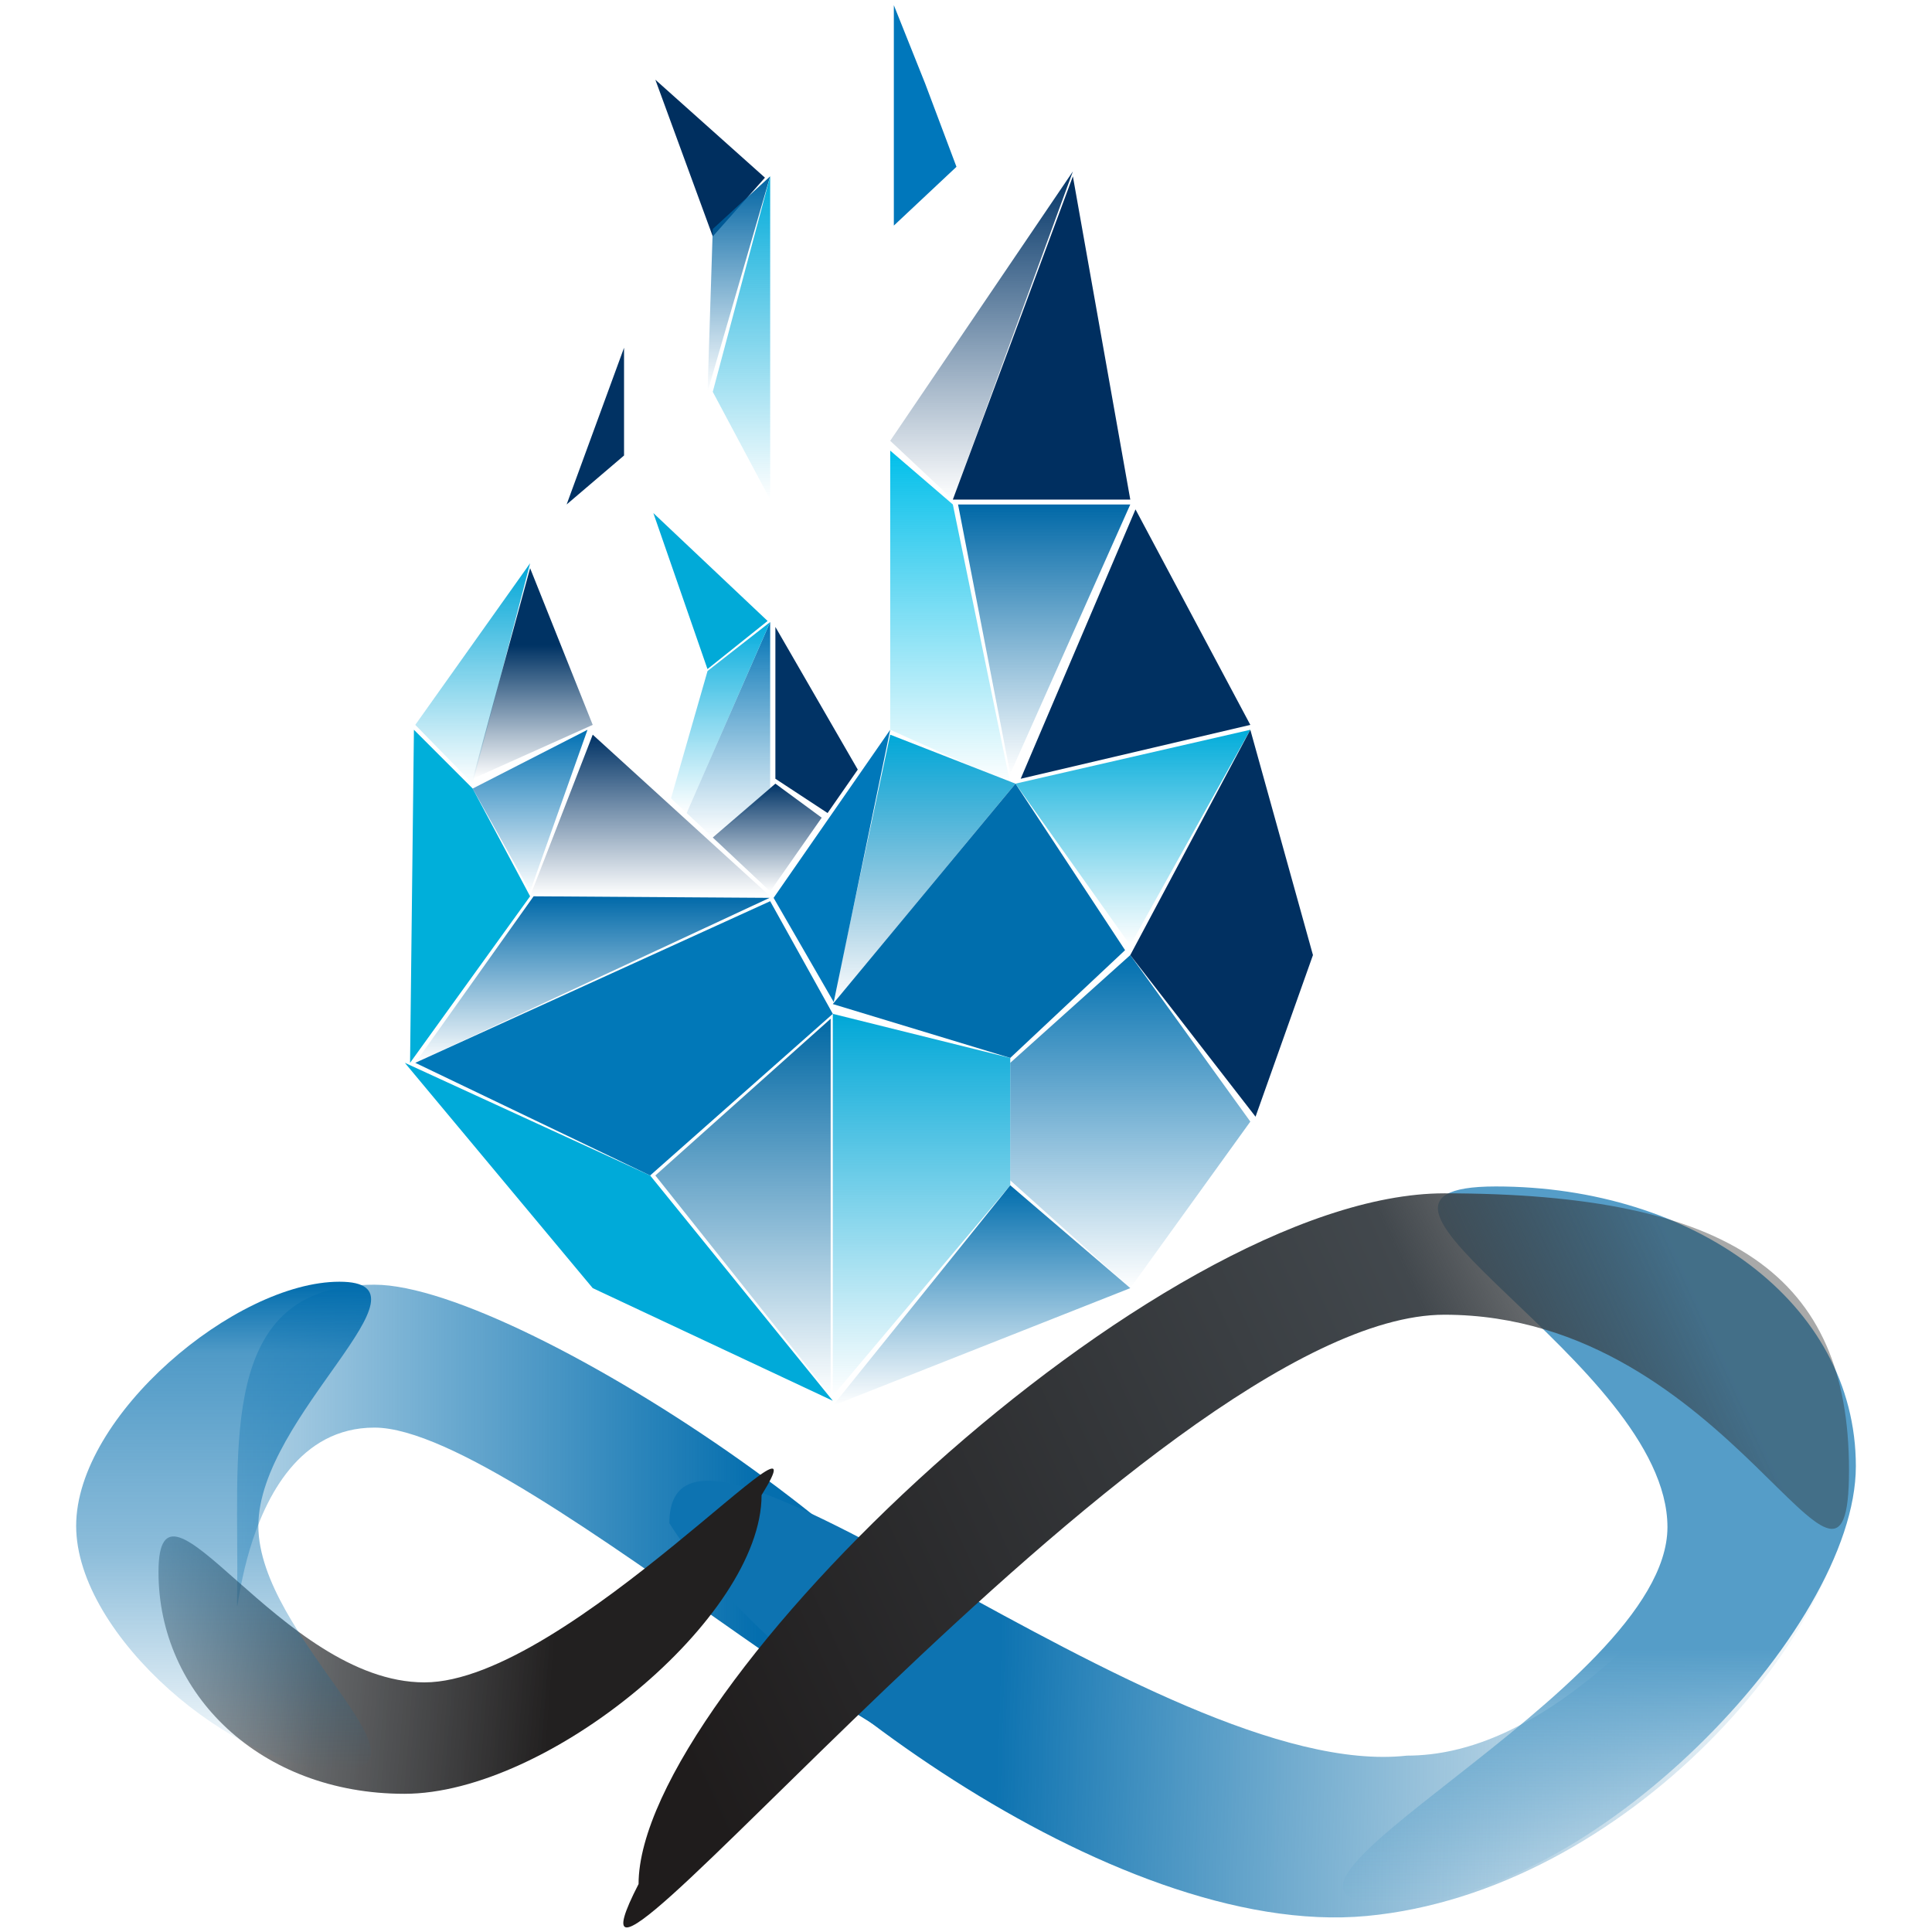<svg width="40" height="40" viewBox="0 0 222 241" fill="none" xmlns="http://www.w3.org/2000/svg">
<path d="M101.999 0.646L105.905 10.421L109.811 20.807L101.999 28.139L101.999 0.646Z" fill="#0077BB"/>
<path d="M72.249 9.943L85.921 22.162L79.411 29.493L72.249 9.943Z" fill="#002F5F"/>
<path d="M86.572 21.995L78.76 48.877L79.411 28.566L86.572 21.995Z" fill="url(#paint0_linear_133_2)"/>
<path d="M86.572 21.995V62.318L79.411 48.877L86.572 21.995Z" fill="url(#paint1_linear_133_2)"/>
<path d="M124.332 21.995L131.493 62.318H109.358L124.332 21.995Z" fill="#002F60"/>
<path d="M124.332 21.384L109.359 62.318L101.546 54.986L124.332 21.384Z" fill="url(#paint2_linear_133_2)"/>
<path d="M110.009 62.929H131.493L116.52 96.532L110.009 62.929Z" fill="url(#paint3_linear_133_2)"/>
<path d="M132.144 63.54L146.467 90.422L117.822 97.143L132.144 63.54Z" fill="#003061"/>
<path d="M131.493 117.915L146.467 91.033L117.171 97.754L131.493 117.915Z" fill="url(#paint4_linear_133_2)"/>
<path d="M101.546 91.644L117.171 97.754L94.385 125.247L101.546 91.644Z" fill="url(#paint5_linear_133_2)"/>
<path d="M101.546 91.033L94.5 125L87 112L101.546 91.033Z" fill="#0078BA"/>
<path d="M117.171 97.754L130.842 118.526L116.52 131.967L94.385 125.247L117.171 97.754Z" fill="#006EAD"/>
<path d="M131.494 119.137L146.467 139.91L131.494 160.683L116.52 147.242V132.579L131.494 119.137Z" fill="url(#paint6_linear_133_2)"/>
<path d="M146.467 91.033L154.28 119.137L147.118 139.299L131.493 119.137L146.467 91.033Z" fill="#013061"/>
<path d="M94.385 126.469L116.52 131.968V147.853L94.385 174.124V126.469Z" fill="url(#paint7_linear_133_2)"/>
<path d="M116.52 147.853L131.493 160.683L94.385 175.346L116.52 147.853Z" fill="url(#paint8_linear_133_2)"/>
<path d="M41 132.578L71.599 146.631L94.385 174.735L64.437 160.683L41 132.578Z" fill="#00AAD9"/>
<path d="M42.134 91.033L49.463 98.365L56.625 111.806L41.651 132.579L42.134 91.033Z" fill="#00AFDA"/>
<path d="M56.625 70.26L49.463 97.754L42.302 90.422L56.625 70.26Z" fill="url(#paint9_linear_133_2)"/>
<path d="M56.625 70.871L64.437 90.422L49.463 97.143L56.625 70.871Z" fill="url(#paint10_linear_133_2)"/>
<path d="M49.463 98.365L63.786 91.033L56.625 111.195L49.463 98.365Z" fill="url(#paint11_linear_133_2)"/>
<path d="M64.437 91.644L86.572 111.806H56.625L64.437 91.644Z" fill="url(#paint12_linear_133_2)"/>
<path d="M94.117 127.08L94.117 174.124L72.249 146.63L94.117 127.08Z" fill="url(#paint13_linear_133_2)"/>
<path d="M86.572 112.417L94.385 126.469L71.598 146.631L42.302 132.578L86.572 112.417Z" fill="#0178B8"/>
<path d="M57.061 111.806L86.5 112L42.302 132.578L57.061 111.806Z" fill="url(#paint14_linear_133_2)"/>
<path d="M101.546 56.208L109.359 62.929L116.52 97.754L101.546 91.033V56.208Z" fill="url(#paint15_linear_133_2)"/>
<path d="M87.223 78.203L97.5 96L93.734 101.419L87.223 97.143V78.203Z" fill="#013365"/>
<path d="M86.572 77.592V98.976L79.411 104.474L76.156 101.42L86.572 77.592Z" fill="url(#paint16_linear_133_2)"/>
<path d="M78.76 83.702L86.572 77.592L76.156 101.42L74.202 99.587L78.76 83.702Z" fill="url(#paint17_linear_133_2)"/>
<path d="M72 64L86.251 77.46L78.751 83.46L72 64Z" fill="#01AAD8"/>
<path d="M68.344 43.378V56.819L61.182 62.929L68.344 43.378Z" fill="#013263"/>
<path d="M87.223 97.754L93 102L86.572 111.195L79.411 104.474L87.223 97.754Z" fill="url(#paint18_linear_133_2)"/>
<path d="M114.5 217C114.5 234.229 55.873 178.081 37.21 178.081C18.548 178.081 20.101 212.765 20.101 195.536C20.101 178.307 18.548 160.255 37.21 160.255C55.873 160.255 114.5 199.771 114.5 217Z" fill="url(#paint19_linear_133_2)"/>
<path d="M222 181.568C222 203.663 193 236 161 239C129 242 84.695 207.24 74 190C74 167.905 134.933 222.448 166 219C197.404 219 222 159.472 222 181.568Z" fill="url(#paint20_linear_133_2)"/>
<path d="M85.5 186.5C85.5 201.777 58.88 223.761 40.944 223.761C23.007 223.761 10.271 211.376 10.271 196.099C10.271 180.821 25.512 209.862 43.449 209.862C61.386 209.862 94.5 172 85.5 186.5Z" fill="url(#paint21_linear_133_2)"/>
<path d="M22.728 190.337C22.728 204.079 45.794 220.79 32.843 220.79C19.892 220.79 0 204.079 0 190.337C0 176.595 19.892 159.884 32.843 159.884C45.794 159.884 22.728 176.595 22.728 190.337Z" fill="url(#paint22_linear_133_2)"/>
<path d="M222.001 182.909C222.001 203.42 188.568 237.5 164 237.5C139.432 237.5 198.5 211.011 198.5 190.5C198.5 169.989 152.52 148 177.088 148C201.656 148 222.001 162.399 222.001 182.909Z" fill="url(#paint23_linear_133_2)"/>
<path d="M221.147 183.395C221.147 207.597 206.582 164 170.674 164C134.221 164 55 264.5 70.156 235.016C70.156 210.814 134.767 148.857 170.674 148.857C206.582 148.857 221.147 159.192 221.147 183.395Z" fill="url(#paint24_linear_133_2)"/>
<defs>
<linearGradient id="paint0_linear_133_2" x1="82.666" y1="21.995" x2="82.666" y2="48.877" gradientUnits="userSpaceOnUse">
<stop stop-color="#0064A3"/>
<stop offset="1" stop-color="#0064A3" stop-opacity="0"/>
</linearGradient>
<linearGradient id="paint1_linear_133_2" x1="82.992" y1="21.995" x2="82.992" y2="62.318" gradientUnits="userSpaceOnUse">
<stop stop-color="#01ABDA"/>
<stop offset="1" stop-color="#01ABDA" stop-opacity="0"/>
</linearGradient>
<linearGradient id="paint2_linear_133_2" x1="112.939" y1="21.384" x2="112.939" y2="62.318" gradientUnits="userSpaceOnUse">
<stop stop-color="#003366"/>
<stop offset="1" stop-color="#003366" stop-opacity="0"/>
</linearGradient>
<linearGradient id="paint3_linear_133_2" x1="120.751" y1="62.929" x2="120.751" y2="96.532" gradientUnits="userSpaceOnUse">
<stop stop-color="#0068A7"/>
<stop offset="1" stop-color="#0068A7" stop-opacity="0"/>
</linearGradient>
<linearGradient id="paint4_linear_133_2" x1="131.819" y1="91.033" x2="131.819" y2="117.915" gradientUnits="userSpaceOnUse">
<stop stop-color="#01ACDA"/>
<stop offset="1" stop-color="#01ACDA" stop-opacity="0"/>
</linearGradient>
<linearGradient id="paint5_linear_133_2" x1="105.778" y1="91.644" x2="105.778" y2="125.247" gradientUnits="userSpaceOnUse">
<stop stop-color="#00A9D9"/>
<stop offset="1" stop-color="#0067A6" stop-opacity="0"/>
</linearGradient>
<linearGradient id="paint6_linear_133_2" x1="131.494" y1="119.137" x2="131.494" y2="160.683" gradientUnits="userSpaceOnUse">
<stop stop-color="#006FAF"/>
<stop offset="1" stop-color="#006FAF" stop-opacity="0"/>
</linearGradient>
<linearGradient id="paint7_linear_133_2" x1="105.452" y1="126.469" x2="105.452" y2="174.124" gradientUnits="userSpaceOnUse">
<stop stop-color="#00A7D7"/>
<stop offset="1" stop-color="#00A7D7" stop-opacity="0"/>
</linearGradient>
<linearGradient id="paint8_linear_133_2" x1="112.939" y1="147.853" x2="112.939" y2="175.346" gradientUnits="userSpaceOnUse">
<stop stop-color="#006DAD"/>
<stop offset="1" stop-color="#006DAD" stop-opacity="0"/>
</linearGradient>
<linearGradient id="paint9_linear_133_2" x1="49.463" y1="70.26" x2="49.463" y2="97.754" gradientUnits="userSpaceOnUse">
<stop stop-color="#01A6D7"/>
<stop offset="1" stop-color="#01A6D7" stop-opacity="0"/>
</linearGradient>
<linearGradient id="paint10_linear_133_2" x1="56.95" y1="70.871" x2="56.95" y2="97.143" gradientUnits="userSpaceOnUse">
<stop offset="0.366" stop-color="#003364"/>
<stop offset="1" stop-color="#003364" stop-opacity="0"/>
</linearGradient>
<linearGradient id="paint11_linear_133_2" x1="56.625" y1="91.033" x2="56.625" y2="111.195" gradientUnits="userSpaceOnUse">
<stop stop-color="#0070B3"/>
<stop offset="1" stop-color="#0070B3" stop-opacity="0"/>
</linearGradient>
<linearGradient id="paint12_linear_133_2" x1="71.599" y1="91.644" x2="71.599" y2="111.806" gradientUnits="userSpaceOnUse">
<stop stop-color="#003265"/>
<stop offset="1" stop-color="#003265" stop-opacity="0"/>
</linearGradient>
<linearGradient id="paint13_linear_133_2" x1="83.183" y1="127.08" x2="83.183" y2="174.124" gradientUnits="userSpaceOnUse">
<stop stop-color="#0168A4"/>
<stop offset="1" stop-color="#0168A4" stop-opacity="0"/>
</linearGradient>
<linearGradient id="paint14_linear_133_2" x1="64.763" y1="111.806" x2="64.763" y2="132.578" gradientUnits="userSpaceOnUse">
<stop stop-color="#0069A9"/>
<stop offset="1" stop-color="#0069A9" stop-opacity="0"/>
</linearGradient>
<linearGradient id="paint15_linear_133_2" x1="109.033" y1="56.208" x2="109.033" y2="97.754" gradientUnits="userSpaceOnUse">
<stop stop-color="#01BFEA"/>
<stop offset="1" stop-color="#01BFEA" stop-opacity="0"/>
</linearGradient>
<linearGradient id="paint16_linear_133_2" x1="81.364" y1="77.592" x2="81.364" y2="104.474" gradientUnits="userSpaceOnUse">
<stop stop-color="#0173B5"/>
<stop offset="1" stop-color="#0173B5" stop-opacity="0"/>
</linearGradient>
<linearGradient id="paint17_linear_133_2" x1="80.387" y1="77.592" x2="80.387" y2="101.42" gradientUnits="userSpaceOnUse">
<stop stop-color="#02ACDD"/>
<stop offset="1" stop-color="#02ACDD" stop-opacity="0"/>
</linearGradient>
<linearGradient id="paint18_linear_133_2" x1="86.247" y1="97.754" x2="86.247" y2="111.195" gradientUnits="userSpaceOnUse">
<stop stop-color="#013467"/>
<stop offset="1" stop-color="#013467" stop-opacity="0"/>
</linearGradient>
<linearGradient id="paint19_linear_133_2" x1="85" y1="170" x2="-8.5" y2="170" gradientUnits="userSpaceOnUse">
<stop stop-color="#046EAE"/>
<stop offset="1" stop-color="#046EAE" stop-opacity="0"/>
</linearGradient>
<linearGradient id="paint20_linear_133_2" x1="224" y1="190" x2="72" y2="185.5" gradientUnits="userSpaceOnUse">
<stop stop-color="#5E9BBF" stop-opacity="0"/>
<stop offset="0.712" stop-color="#0D73B1"/>
</linearGradient>
<linearGradient id="paint21_linear_133_2" x1="99" y1="198" x2="-17.5" y2="189" gradientUnits="userSpaceOnUse">
<stop offset="0.33" stop-color="#222020"/>
<stop offset="0.577" stop-color="#36393C" stop-opacity="0.769"/>
<stop offset="1" stop-color="#42484D" stop-opacity="0"/>
</linearGradient>
<linearGradient id="paint22_linear_133_2" x1="18.395" y1="159.884" x2="18.395" y2="220.79" gradientUnits="userSpaceOnUse">
<stop stop-color="#006CAD"/>
<stop offset="0.147" stop-color="#006CAD" stop-opacity="0.686"/>
<stop offset="0.549" stop-color="#006CAD" stop-opacity="0.451"/>
<stop offset="0.757" stop-color="#006CAD" stop-opacity="0.243"/>
<stop offset="0.856" stop-color="#006CAD" stop-opacity="0.144"/>
<stop offset="1" stop-color="#006CAD" stop-opacity="0"/>
</linearGradient>
<linearGradient id="paint23_linear_133_2" x1="189.753" y1="148" x2="189.753" y2="237.5" gradientUnits="userSpaceOnUse">
<stop offset="0.645" stop-color="#559DC8"/>
<stop offset="1" stop-color="#559DC8" stop-opacity="0"/>
</linearGradient>
<linearGradient id="paint24_linear_133_2" x1="65" y1="195" x2="191" y2="137.5" gradientUnits="userSpaceOnUse">
<stop stop-color="#1F1C1C"/>
<stop offset="0.771" stop-color="#42484D"/>
<stop offset="1" stop-color="#292B2D" stop-opacity="0.408"/>
</linearGradient>
</defs>
</svg>
